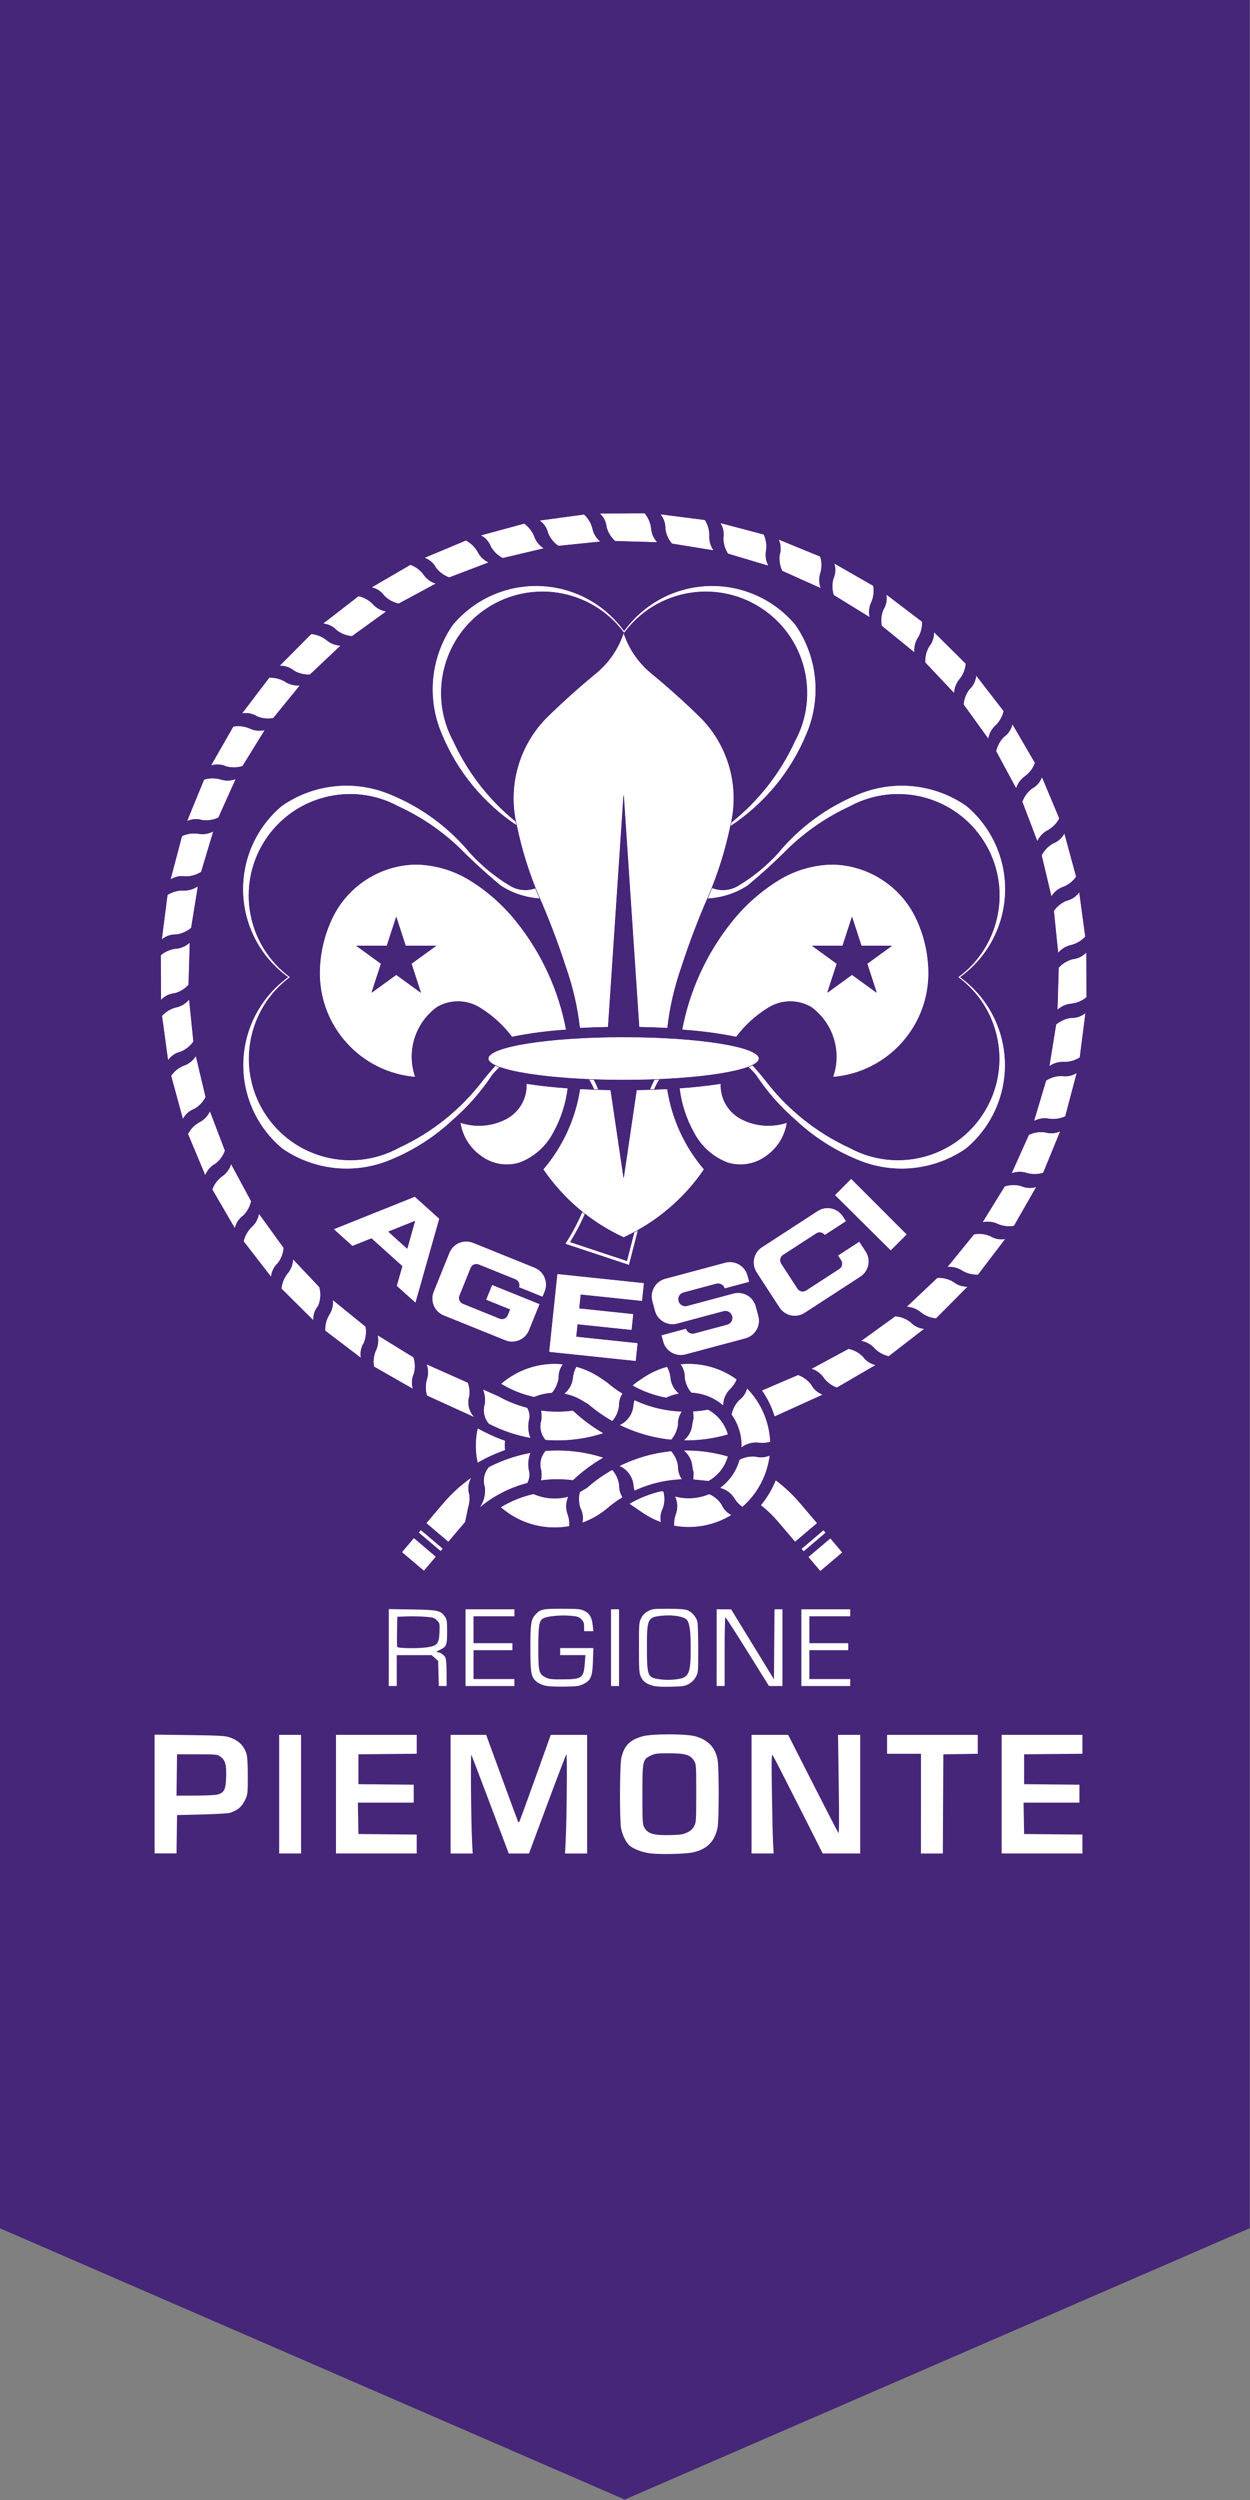<?xml version="1.0" encoding="UTF-8" standalone="no"?>
<svg
   xmlns:dc="http://purl.org/dc/elements/1.1/"
   xmlns:cc="http://creativecommons.org/ns#"
   xmlns:rdf="http://www.w3.org/1999/02/22-rdf-syntax-ns#"
   xmlns:svg="http://www.w3.org/2000/svg"
   xmlns="http://www.w3.org/2000/svg"
   xmlns:sodipodi="http://sodipodi.sourceforge.net/DTD/sodipodi-0.dtd"
   xmlns:inkscape="http://www.inkscape.org/namespaces/inkscape"
   inkscape:export-ydpi="67.628181"
   inkscape:export-xdpi="67.628181"
   inkscape:export-filename="/media/Dati/ALBI/Scout/Immagine coordinata/MarchioPie_WM.png"
   sodipodi:docname="Marchio_Pie.svg"
   inkscape:version="1.0.1 (3bc2e813f5, 2020-09-07)"
   id="svg8"
   version="1.1"
   viewBox="0 0 85 169.969"
   height="169.969mm"
   width="85mm">
  <rect x="0" y="0" width="85" height="169.969" fill="#808080" stroke="none"/>
  <defs
     id="defs2" />
  <sodipodi:namedview
     inkscape:snap-text-baseline="true"
     inkscape:document-rotation="0"
     inkscape:window-maximized="1"
     inkscape:window-y="25"
     inkscape:window-x="0"
     inkscape:window-height="1031"
     inkscape:window-width="2560"
     fit-margin-bottom="0"
     fit-margin-right="0"
     fit-margin-left="0"
     fit-margin-top="0"
     showgrid="false"
     inkscape:current-layer="layer1"
     inkscape:document-units="mm"
     inkscape:cy="383.54324"
     inkscape:cx="-187.92711"
     inkscape:zoom="0.63155305"
     inkscape:pageshadow="2"
     inkscape:pageopacity="0.0"
     borderopacity="1.0"
     bordercolor="#666666"
     pagecolor="#ffffff"
     id="base" />
  <g
     transform="translate(-93.411,-145.191)"
     id="layer1"
     inkscape:groupmode="layer"
     inkscape:label="Livello 1">
    <g
       id="g1002"
       transform="matrix(2.263,0,0,2.263,-117.992,-183.398)">
      <path
         sodipodi:nodetypes="cccccc"
         inkscape:connector-curvature="0"
         id="path4529"
         d="m 93.411,145.191 h 37.558 l -2.5e-4,66.951 -18.779,8.152 -18.779,-8.152 z"
         style="fill:#462678;fill-opacity:1;stroke:none;stroke-width:0.265px;stroke-linecap:butt;stroke-linejoin:miter;stroke-opacity:1" />
      <g
         transform="matrix(0.08,0,0,0.08,98.236,160.608)"
         id="g4796"
         style="overflow:visible;fill:#ffffff">
        <g
           style="fill:#ffffff"
           id="g4805">
          <path
             id="path4531"
             d="m 197.483,306.281 c 0.173,0.648 0.598,1.201 1.18,1.536 0.581,0.337 1.271,0.427 1.921,0.254 l 12.3,-3.296 c 0.878,-0.234 1.563,-0.922 1.792,-1.801 0.231,-0.879 -0.026,-1.813 -0.676,-2.451 -0.647,-0.636 -1.588,-0.875 -2.462,-0.628 l -17.385,4.658 c -3.694,0.99 -7.492,-1.202 -8.48,-4.896 l -0.973,-3.628 c -0.989,-3.693 1.202,-7.49 4.896,-8.48 l 22.541,-6.04 c 3.693,-0.99 7.49,1.203 8.481,4.896 l 0.654,2.445 -9.364,2.509 c -0.361,-1.351 -1.749,-2.151 -3.1,-1.79 l -12.3,3.296 c -1.351,0.361 -2.152,1.75 -1.79,3.1 0.362,1.352 1.751,2.151 3.1,1.791 l 17.421,-4.669 c 1.773,-0.476 3.663,-0.228 5.254,0.691 1.592,0.919 2.752,2.432 3.227,4.205 l 0.973,3.629 c 0.475,1.773 0.227,3.663 -0.692,5.253 -0.918,1.591 -2.431,2.751 -4.204,3.227 l -22.54,6.039 c -3.694,0.99 -7.491,-1.202 -8.481,-4.896 l -0.655,-2.445 9.362,-2.509"
             inkscape:connector-curvature="0"
             style="fill:#ffffff;stroke:#3f107a;stroke-width:0.176;stroke-linecap:round;stroke-linejoin:round" />
          <path
             id="path4533"
             d="m 138.539,307 4.001,-9.903 -17.98,-7.264 -2.315,5.729 6.761,2.732 2.231,0.901 -0.842,2.083 c -0.224,0.555 -0.659,0.997 -1.208,1.23 -0.549,0.233 -1.17,0.239 -1.724,0.015 l -13.807,-5.578 c -1.153,-0.466 -1.711,-1.779 -1.244,-2.933 l 4.209,-10.419 c 0.223,-0.554 0.658,-0.996 1.208,-1.229 0.55,-0.234 1.17,-0.239 1.724,-0.015 l 13.807,5.578 c 0.554,0.224 0.996,0.658 1.229,1.208 0.234,0.551 0.239,1.17 0.015,1.725 l 8.988,3.631 0.844,-2.087 c 1.432,-3.547 -0.281,-7.583 -3.827,-9.016 l -23.121,-9.342 c -3.545,-1.432 -7.581,0.281 -9.014,3.826 l -5.897,14.597 c -1.433,3.546 0.28,7.582 3.826,9.014 l 23.121,9.342 c 3.546,1.433 7.581,-0.281 9.015,-3.825"
             inkscape:connector-curvature="0"
             style="fill:#ffffff;stroke:#3f107a;stroke-width:0.176;stroke-linecap:round;stroke-linejoin:round" />
          <path
             inkscape:connector-curvature="0"
             style="fill:#ffffff;stroke:#3f107a;stroke-width:0.053;stroke-linecap:round;stroke-linejoin:round"
             d="m 400.014,684.221 -9.213,3.691 2.146,1.934 2.156,-0.863 3.469,3.123 -0.633,2.234 2.156,1.941 2.707,-9.551 z m -0.008,2.797 -0.861,3.076 -2.1,-1.889 z"
             transform="matrix(3.322,0,0,3.322,-1233.257,-2016.263)"
             id="polyline4535" />
          <polyline
             id="polyline4539"
             points="  181.727,289.181 181.003,296.068 157.948,293.644 157.418,298.678 177.72,300.813 177.073,306.958 156.773,304.826 156.303,309.301   179.357,311.724 178.634,318.609 145.938,315.173 149.031,285.745 181.727,289.181 "
             style="fill:#ffffff;stroke:#3f107a;stroke-width:0.176;stroke-linecap:round;stroke-linejoin:round" />
          <polyline
             id="polyline4541"
             points="  280.428,270.965 259.45,249.982 253.278,256.225 274.336,277.108 280.453,270.992 "
             style="fill:#ffffff;stroke:#3f107a;stroke-width:0.176;stroke-linecap:round;stroke-linejoin:round" />
          <path
             id="path4543"
             d="m 257.648,266.038 -8.129,5.279 c -0.679,-1.043 -2.073,-1.34 -3.116,-0.662 l -12.49,8.11 c -1.043,0.677 -1.339,2.073 -0.662,3.116 l 6.121,9.424 c 0.325,0.502 0.837,0.853 1.42,0.977 0.585,0.126 1.194,0.013 1.695,-0.313 l 12.489,-8.11 c 1.044,-0.677 1.341,-2.073 0.663,-3.116 l -1.224,-1.885 8.13,-5.279 2.45,3.773 c 2.083,3.206 1.172,7.495 -2.035,9.578 l -20.914,13.581 c -1.54,1.001 -3.415,1.349 -5.211,0.967 -1.797,-0.382 -3.368,-1.462 -4.367,-3.002 l -8.574,-13.203 c -2.083,-3.207 -1.172,-7.496 2.035,-9.579 l 20.913,-13.581 c 3.208,-2.082 7.496,-1.171 9.579,2.036 l 1.227,1.889"
             inkscape:connector-curvature="0"
             style="fill:#ffffff;stroke:#3f107a;stroke-width:0.176;stroke-linecap:round;stroke-linejoin:round" />
        </g>
        <path
           inkscape:connector-curvature="0"
           id="path4545"
           transform="matrix(3.322,0,0,3.322,-1233.257,-2016.263)"
           d="m 414.133,615.188 c -3.794,-0.127 -7.434,1.506 -9.861,4.424 -2.495,3.612 -2.968,8.252 -1.252,12.293 1.743,4.25 4.72,7.879 8.547,10.42 0.98,0.582 1.889,1.279 2.707,2.074 0.612,0.595 0.957,1.412 0.957,2.266 0,0.854 -0.344,1.673 -0.957,2.268 -0.18,0.174 -0.386,0.315 -0.611,0.42 -0.483,0.18 -1.002,0.245 -1.514,0.189 -0.502,-0.054 -0.987,-0.221 -1.414,-0.49 -1.656,-0.997 -3.158,-2.23 -4.459,-3.658 -2.407,-2.912 -5.495,-5.186 -8.99,-6.619 -4.041,-1.716 -8.679,-1.244 -12.291,1.252 -2.918,2.427 -4.553,6.068 -4.426,9.861 0.127,3.794 2.001,7.316 5.074,9.543 -3.065,2.234 -4.928,5.756 -5.051,9.547 -0.123,3.79 1.51,7.424 4.424,9.852 3.612,2.496 8.249,2.969 12.291,1.254 2.585,-1.06 4.955,-2.582 6.994,-4.492 1.705,-1.474 3.2,-3.174 4.445,-5.053 0.247,-0.316 0.522,-0.61 0.822,-0.877 1.471,-1.314 3.445,-1.913 5.398,-1.643 1.953,0.271 3.69,1.386 4.748,3.051 0.231,0.363 0.425,0.748 0.582,1.148 0.501,1.664 0.68,3.408 0.525,5.139 -0.263,2.947 -0.905,5.847 -1.906,8.631 -0.537,1.252 -1.181,2.455 -1.926,3.596 l 7.252,2.408 0.984,-3.828 c 0.439,-2.942 0.701,-5.909 0.783,-8.883 0.066,-2.388 0.416,-4.76 1.043,-7.064 0.157,-0.4 0.351,-0.784 0.582,-1.146 1.058,-1.664 2.794,-2.779 4.748,-3.051 1.953,-0.271 3.927,0.329 5.398,1.643 0.299,0.267 0.575,0.561 0.822,0.877 1.245,1.878 2.74,3.577 4.445,5.051 2.038,1.91 4.409,3.432 6.994,4.492 4.041,1.715 8.679,1.244 12.291,-1.252 2.914,-2.427 4.547,-6.061 4.424,-9.852 -0.123,-3.79 -1.986,-7.313 -5.051,-9.547 3.074,-2.227 4.946,-5.749 5.072,-9.543 0.127,-3.794 -1.506,-7.434 -4.424,-9.861 -3.613,-2.496 -8.25,-2.968 -12.291,-1.252 -3.495,1.433 -6.583,3.707 -8.99,6.619 -1.301,1.429 -2.803,2.662 -4.459,3.658 -0.427,0.269 -0.912,0.436 -1.414,0.49 -0.512,0.056 -1.031,-0.009 -1.514,-0.189 -0.226,-0.105 -0.431,-0.247 -0.609,-0.42 -0.612,-0.595 -0.957,-1.414 -0.957,-2.268 0,-0.854 0.345,-1.67 0.957,-2.266 0.818,-0.795 1.725,-1.492 2.705,-2.074 3.827,-2.541 6.804,-6.17 8.547,-10.42 1.716,-4.041 1.246,-8.681 -1.25,-12.293 -2.427,-2.918 -6.067,-4.551 -9.861,-4.424 -3.794,0.127 -7.316,1.998 -9.543,5.072 -2.227,-3.074 -5.749,-4.946 -9.543,-5.072 z m 0.342,0.678 c 3.521,0.013 6.977,1.649 9.199,4.686 3.556,-4.859 10.269,-6.13 15.355,-2.908 5.086,3.222 6.805,9.834 3.932,15.125 -1.627,3.532 -4.046,6.641 -7.072,9.084 -0.967,0.578 -1.88,1.244 -2.727,1.988 -1.043,0.917 -1.664,2.222 -1.719,3.609 -0.033,0.812 0.132,1.619 0.477,2.355 0.228,0.486 0.728,0.786 1.264,0.754 1.576,-0.094 3.103,-0.591 4.432,-1.443 1.604,-1.326 3.143,-2.73 4.611,-4.205 2.04,-1.97 4.397,-3.581 6.973,-4.768 5.291,-2.873 11.903,-1.155 15.125,3.932 3.222,5.086 1.951,11.799 -2.908,15.355 4.847,3.565 6.107,10.275 2.883,15.355 -3.225,5.08 -9.832,6.796 -15.121,3.928 -3.746,-1.724 -7.012,-4.34 -9.514,-7.617 -0.45,-0.561 -0.915,-1.11 -1.395,-1.646 -1.482,-1.777 -3.781,-2.657 -6.07,-2.322 -2.29,0.335 -4.24,1.837 -5.15,3.965 -0.199,0.365 -0.366,0.747 -0.498,1.141 -0.49,2.355 -0.801,4.743 -0.93,7.145 -0.163,3.022 -0.448,6.038 -0.855,9.037 l -0.789,3.07 -6.379,-2.119 c 0.623,-1 1.171,-2.043 1.641,-3.123 0.552,-1.654 1.067,-3.32 1.549,-4.996 0.417,-1.452 0.633,-2.955 0.639,-4.467 0.005,-1.538 -0.208,-3.068 -0.629,-4.547 -0.132,-0.393 -0.297,-0.776 -0.496,-1.141 -0.91,-2.128 -2.861,-3.629 -5.15,-3.965 -2.29,-0.335 -4.59,0.545 -6.072,2.322 -0.479,0.536 -0.944,1.086 -1.395,1.646 -2.501,3.278 -5.767,5.893 -9.512,7.617 -5.289,2.869 -11.897,1.152 -15.121,-3.928 -3.224,-5.08 -1.964,-11.791 2.883,-15.355 -4.859,-3.556 -6.13,-10.269 -2.908,-15.355 3.222,-5.086 9.834,-6.805 15.125,-3.932 2.576,1.186 4.933,2.798 6.973,4.768 1.468,1.475 3.007,2.879 4.611,4.205 1.329,0.852 2.854,1.349 4.43,1.443 0.536,0.032 1.037,-0.268 1.266,-0.754 0.345,-0.736 0.509,-1.543 0.477,-2.355 -0.055,-1.388 -0.678,-2.692 -1.721,-3.609 -0.846,-0.744 -1.758,-1.41 -2.725,-1.988 -3.026,-2.443 -5.448,-5.552 -7.074,-9.084 -2.873,-5.291 -1.155,-11.903 3.932,-15.125 1.907,-1.208 4.044,-1.785 6.156,-1.777 z"
           style="fill:#ffffff;stroke:#40117a;stroke-width:0.053;stroke-linecap:round;stroke-linejoin:round" />
        <path
           style="fill:#ffffff;stroke:#3f107a;stroke-width:0.176;stroke-linecap:round;stroke-linejoin:round"
           inkscape:connector-curvature="0"
           d="m 172.403,365.083 c -0.29,-2.152 -1.22,-4.171 -2.669,-5.791 -3.43,1.935 -6.648,4.225 -9.602,6.831 -0.88,0.523 -1.763,1.043 -2.646,1.561 -0.508,2.001 -0.435,4.107 0.211,6.07 0.915,1.711 1.167,3.699 0.705,5.584 3.476,-1.231 6.702,-3.08 9.525,-5.452 1.247,-1.067 2.551,-2.064 3.905,-2.99 0.606,-0.414 1.222,-0.813 1.848,-1.196 -0.894,-1.37 -1.341,-2.983 -1.277,-4.617"
           id="path4549" />
        <path
           style="fill:#ffffff;stroke:#3f107a;stroke-width:0.176;stroke-linecap:round;stroke-linejoin:round"
           inkscape:connector-curvature="0"
           d="m 194.526,358.03 c -0.288,-2.13 -1.199,-4.127 -2.623,-5.737 -6.839,0.673 -13.496,2.591 -19.646,5.659 3.094,1.263 5.187,4.188 5.383,7.523 0.088,0.63 0.231,1.249 0.428,1.853 5.638,-2.658 11.763,-4.126 17.991,-4.313 -1.063,-1.439 -1.604,-3.198 -1.533,-4.985"
           id="path4551" />
        <path
           style="fill:#ffffff;stroke:#3f107a;stroke-width:0.176;stroke-linecap:round;stroke-linejoin:round"
           inkscape:connector-curvature="0"
           d="m 213.265,354.293 c -5.487,-1.606 -11.185,-2.369 -16.901,-2.263 2.011,1.533 3.251,3.866 3.399,6.391 0.093,0.657 0.244,1.304 0.456,1.935 l -0.146,2.709 5.823,0.594 c 3.619,-2.004 6.276,-5.383 7.37,-9.372"
           id="path4553" />
        <path
           style="fill:#ffffff;stroke:#3f107a;stroke-width:0.176;stroke-linecap:round;stroke-linejoin:round"
           inkscape:connector-curvature="0"
           d="m 223.531,354.338 c -2.09,-0.196 -4.194,0.217 -6.055,1.191 -1.2,4.299 -3.819,8.063 -7.433,10.683 2.433,0.539 4.517,2.098 5.72,4.279 0.756,1.143 1.725,2.131 2.851,2.911 5.753,-5.002 9.439,-11.965 10.346,-19.535 -1.697,0.8 -3.621,0.966 -5.429,0.471"
           id="path4555" />
        <path
           style="fill:#ffffff;stroke:#3f107a;stroke-width:0.176;stroke-linecap:round;stroke-linejoin:round"
           inkscape:connector-curvature="0"
           d="m 210.868,372.394 c 0.741,1.722 2.072,3.122 3.753,3.951 -4.629,2.864 -9.934,4.448 -15.374,4.588 -2.127,0.056 -4.256,-0.111 -6.349,-0.496 -0.092,-1.366 0.077,-2.738 0.499,-4.043 0.955,-2.302 0.874,-4.902 -0.221,-7.141 1.98,0.549 4.034,0.786 6.087,0.701 2.374,-0.098 4.712,-0.623 6.898,-1.551 1.923,0.848 3.558,2.235 4.707,3.991"
           id="path4557" />
        <path
           style="fill:#ffffff;stroke:#3f107a;stroke-width:0.176;stroke-linecap:round;stroke-linejoin:round"
           inkscape:connector-curvature="0"
           d="m 188.857,373.753 c -0.884,1.652 -1.15,3.566 -0.749,5.396 -2.451,-0.876 -4.781,-2.062 -6.936,-3.524 l -5.142,-3.5 c 3.854,-2.274 8.048,-3.92 12.422,-4.872 0.194,0.112 0.391,0.225 0.591,0.332 0.535,2.032 0.472,4.173 -0.186,6.168"
           id="path4559" />
        <path
           style="fill:#ffffff;stroke:#3f107a;stroke-width:0.176;stroke-linecap:round;stroke-linejoin:round"
           inkscape:connector-curvature="0"
           d="m 194.499,342.423 c -0.278,2.122 -1.177,4.114 -2.584,5.726 -6.812,-0.669 -13.445,-2.572 -19.574,-5.618 3.032,-1.298 5.067,-4.203 5.25,-7.496 0.088,-0.658 0.239,-1.307 0.448,-1.936 5.635,2.661 11.757,4.134 17.984,4.325 -1.062,1.445 -1.6,3.208 -1.524,4.999"
           id="path4561" />
        <path
           style="fill:#ffffff;stroke:#3f107a;stroke-width:0.176;stroke-linecap:round;stroke-linejoin:round"
           inkscape:connector-curvature="0"
           d="m 172.354,335.444 c -0.071,-1.67 0.391,-3.318 1.319,-4.707 -2.054,-1.264 -4.005,-2.685 -5.837,-4.252 l -2.278,-1.566 c -2.851,-1.96 -6.011,-3.426 -9.348,-4.337 -0.678,1.192 -1.121,2.504 -1.308,3.862 -0.139,2.527 -1.375,4.866 -3.384,6.405 2.365,0.416 4.634,1.259 6.696,2.488 l 2.431,1.449 c 2.83,2.415 5.886,4.552 9.125,6.383 1.406,-1.613 2.305,-3.604 2.584,-5.725"
           id="path4563" />
        <path
           style="fill:#ffffff;stroke:#3f107a;stroke-width:0.176;stroke-linecap:round;stroke-linejoin:round"
           inkscape:connector-curvature="0"
           d="m 149.667,324.854 c -0.08,-1.872 0.511,-3.711 1.667,-5.188 l -1.957,-0.145 c -7.883,-0.326 -15.592,2.383 -21.536,7.572 3.879,2.358 8.123,4.055 12.559,5.021 2.121,-0.897 4.382,-1.418 6.683,-1.537 1.407,-1.611 2.306,-3.602 2.584,-5.723"
           id="path4565" />
        <path
           style="fill:#ffffff;stroke:#3f107a;stroke-width:0.176;stroke-linecap:round;stroke-linejoin:round"
           inkscape:connector-curvature="0"
           d="m 121.771,334.63 c 0.25,-1.897 -0.005,-3.826 -0.74,-5.594 l 6.031,2.682 c 3.398,1.891 7.026,3.338 10.793,4.304 0.715,1.236 1.001,2.673 0.814,4.086 -0.653,2.456 -0.496,5.056 0.449,7.414 -5.486,-0.99 -10.794,-2.789 -15.751,-5.337 -1.814,-2.067 -2.42,-4.931 -1.596,-7.555"
           id="path4567" />
        <path
           style="fill:#ffffff;stroke:#3f107a;stroke-width:0.176;stroke-linecap:round;stroke-linejoin:round"
           inkscape:connector-curvature="0"
           d="m 143.021,340.684 c 0.162,-1.223 0.114,-2.465 -0.142,-3.671 4.021,0.559 8.098,0.576 12.124,0.052 3.506,3.304 7.384,6.188 11.559,8.591 -7.072,2.301 -14.531,3.178 -21.945,2.582 -1.814,-2.067 -2.419,-4.931 -1.596,-7.554"
           id="path4569" />
        <path
           style="fill:#ffffff;stroke:#3f107a;stroke-width:0.176;stroke-linecap:round;stroke-linejoin:round"
           inkscape:connector-curvature="0"
           d="m 143.021,359.757 c 0.162,1.223 0.114,2.464 -0.142,3.671 4.021,-0.561 8.098,-0.578 12.124,-0.053 3.506,-3.305 7.384,-6.188 11.559,-8.592 -7.072,-2.3 -14.531,-3.178 -21.945,-2.58 -1.814,2.066 -2.419,4.929 -1.596,7.554"
           id="path4571" />
        <path
           style="fill:#ffffff;stroke:#3f107a;stroke-width:0.176;stroke-linecap:round;stroke-linejoin:round"
           inkscape:connector-curvature="0"
           d="m 153.332,369.349 c -1.052,2.219 -1.115,4.778 -0.173,7.045 0.439,1.358 0.604,2.792 0.485,4.215 -1.342,0.245 -2.698,0.401 -4.06,0.468 -8.004,0.385 -15.842,-2.363 -21.854,-7.663 3.834,-2.347 8.028,-4.047 12.414,-5.032 2.976,1.309 6.229,1.864 9.471,1.615 1.256,-0.096 2.501,-0.314 3.717,-0.648 z"
           id="path4573" />
        <path
           style="fill:#ffffff;stroke:#3f107a;stroke-width:0.176;stroke-linecap:round;stroke-linejoin:round"
           inkscape:connector-curvature="0"
           d="m 121.771,365.811 c 0.388,2.935 -0.441,5.9 -2.292,8.211 1.308,-1.129 2.681,-2.184 4.109,-3.156 4.347,-2.96 9.174,-5.142 14.268,-6.448 0.715,-1.235 1.001,-2.671 0.814,-4.086 -0.653,-2.455 -0.496,-5.056 0.449,-7.413 -2.308,0.417 -4.587,0.977 -6.825,1.678 -3.075,0.962 -6.061,2.187 -8.926,3.66 -1.815,2.066 -2.421,4.929 -1.597,7.554"
           id="path4575" />
        <path
           style="fill:#ffffff;stroke:#3f107a;stroke-width:0.176;stroke-linecap:round;stroke-linejoin:round"
           inkscape:connector-curvature="0"
           d="m 121.862,345.111 -2.729,-1.402 c -0.983,4.319 -0.988,8.802 -0.015,13.124 3.309,-1.927 6.795,-3.531 10.411,-4.79 -0.113,-1.211 -0.108,-2.429 0.016,-3.64 -2.635,-0.916 -5.202,-2.016 -7.683,-3.292 z"
           id="path4577" />
        <path
           style="fill:#ffffff;stroke:#3f107a;stroke-width:0.176;stroke-linecap:round;stroke-linejoin:round"
           inkscape:connector-curvature="0"
           d="m 116.119,368.714 c 0.207,1.569 0.069,3.164 -0.405,4.674 l -1.173,5.61 -6.38,7.516 -8.364,-7.104 6.381,-7.513 c 3.176,-3.741 6.828,-7.049 10.861,-9.844 -1.288,1.972 -1.625,4.416 -0.92,6.661"
           id="path4579" />
        <rect
           style="fill:#ffffff;stroke:#3f107a;stroke-width:0.176;stroke-linecap:round;stroke-linejoin:round"
           x="95.952"
           y="385.363"
           transform="matrix(0.762,0.647,-0.647,0.762,274.036,26.14)"
           width="10.973"
           height="1.388"
           id="rect4581" />
        <rect
           style="fill:#ffffff;stroke:#3f107a;stroke-width:0.176;stroke-linecap:round;stroke-linejoin:round"
           x="91.53"
           y="387.716"
           transform="matrix(0.762,0.647,-0.647,0.762,276.33,30.229)"
           width="10.973"
           height="7.096"
           id="rect4583" />
        <path
           style="fill:#ffffff;stroke:#3f107a;stroke-width:0.176;stroke-linecap:round;stroke-linejoin:round"
           inkscape:connector-curvature="0"
           d="m 225.444,372.679 c 2.37,-2.849 4.274,-6.055 5.642,-9.498 3.417,2.546 6.533,5.468 9.291,8.716 l 6.382,7.513 -8.364,7.104 -6.381,-7.516 c -1.973,-2.321 -4.173,-4.438 -6.57,-6.319 z"
           id="path4585" />
        <rect
           style="fill:#ffffff;stroke:#3f107a;stroke-width:0.176;stroke-linecap:round;stroke-linejoin:round"
           x="239.682"
           y="385.319"
           transform="matrix(-0.762,0.647,-0.647,-0.762,681.914,521.538)"
           width="10.972"
           height="1.388"
           id="rect4587" />
        <rect
           style="fill:#ffffff;stroke:#3f107a;stroke-width:0.176;stroke-linecap:round;stroke-linejoin:round"
           x="244.104"
           y="387.672"
           transform="matrix(-0.762,0.647,-0.647,-0.762,693.067,527.882)"
           width="10.972"
           height="7.096"
           id="rect4589" />
        <path
           style="fill:#ffffff;stroke:#3f107a;stroke-width:0.176;stroke-linecap:round;stroke-linejoin:round"
           inkscape:connector-curvature="0"
           d="m 178.723,326.482 2.45,-1.667 c 2.804,-1.906 5.903,-3.336 9.173,-4.23 0.677,1.191 1.12,2.502 1.306,3.859 0.138,2.489 1.339,4.798 3.297,6.339 -1.718,0.31 -3.388,0.845 -4.964,1.595 -4.49,-0.829 -8.811,-2.401 -12.781,-4.653 0.482,-0.38 0.956,-0.77 1.424,-1.168"
           id="path4591" />
        <path
           style="fill:#ffffff;stroke:#3f107a;stroke-width:0.176;stroke-linecap:round;stroke-linejoin:round"
           inkscape:connector-curvature="0"
           d="m 213.266,346.154 c -1.112,-4.06 -3.844,-7.482 -7.553,-9.473 -1.878,0.35 -3.777,0.58 -5.684,0.69 l 0.156,2.707 c -0.21,0.631 -0.359,1.278 -0.449,1.936 -0.141,2.521 -1.37,4.855 -3.37,6.396 5.715,0.107 11.412,-0.656 16.898,-2.264"
           id="path4593" />
        <path
           style="fill:#ffffff;stroke:#3f107a;stroke-width:0.176;stroke-linecap:round;stroke-linejoin:round"
           inkscape:connector-curvature="0"
           d="m 217.308,333.18 c -1.456,1.512 -2.444,3.415 -2.843,5.477 2.613,3.618 3.924,8.013 3.718,12.473 1.938,-1.567 4.456,-2.225 6.912,-1.805 1.366,0.121 2.742,-0.02 4.054,-0.414 -0.325,-7.617 -3.47,-14.841 -8.824,-20.268 -0.433,1.822 -1.504,3.432 -3.017,4.537"
           id="path4595" />
        <path
           style="fill:#ffffff;stroke:#3f107a;stroke-width:0.176;stroke-linecap:round;stroke-linejoin:round"
           inkscape:connector-curvature="0"
           d="m 116.119,331.725 c 0.228,-1.726 0.038,-3.481 -0.555,-5.117 l -15.696,-7 c 0.757,1.935 0.796,4.076 0.108,6.036 -0.51,1.944 -0.466,3.993 0.125,5.914 l 18.184,8.305 c -2.234,-2.067 -3.077,-5.235 -2.166,-8.138"
           id="path4597" />
        <path
           style="fill:#ffffff;stroke:#3f107a;stroke-width:0.176;stroke-linecap:round;stroke-linejoin:round"
           inkscape:connector-curvature="0"
           d="m 95.295,323.261 c -0.857,1.845 -0.967,3.947 -0.309,5.871 l -14.801,-8.47 c -0.36,-2.014 -0.142,-4.086 0.631,-5.979 0.938,-1.854 1.18,-3.983 0.68,-5.999 l 13.639,8.408 c 0.649,1.998 0.705,4.142 0.16,6.169"
           id="path4599" />
        <path
           style="fill:#ffffff;stroke:#3f107a;stroke-width:0.176;stroke-linecap:round;stroke-linejoin:round"
           inkscape:connector-curvature="0"
           d="m 76.487,311.711 c -1.09,1.716 -1.475,3.787 -1.072,5.779 L 61.847,307.16 c -0.095,-2.041 0.392,-4.067 1.405,-5.844 1.171,-1.715 1.689,-3.794 1.458,-5.858 l 12.424,10.116 c 0.382,2.065 0.157,4.197 -0.647,6.137"
           id="path4601" />
        <path
           style="fill:#ffffff;stroke:#3f107a;stroke-width:0.176;stroke-linecap:round;stroke-linejoin:round"
           inkscape:connector-curvature="0"
           d="m 59.347,297.804 c 0.93,-2.243 1.081,-4.731 0.43,-7.071 l -9.985,-10.58 c -0.04,2.077 -0.824,4.071 -2.209,5.619 -1.236,1.628 -1.984,3.573 -2.157,5.61 l 12.104,12.013 c -0.139,-2.028 0.512,-4.031 1.817,-5.591"
           id="path4603" />
        <path
           style="fill:#ffffff;stroke:#3f107a;stroke-width:0.176;stroke-linecap:round;stroke-linejoin:round"
           inkscape:connector-curvature="0"
           d="m 44.169,281.78 c -1.497,1.376 -2.404,3.277 -2.532,5.305 L 31.204,273.596 c 0.437,-1.997 1.433,-3.829 2.87,-5.282 1.577,-1.354 2.614,-3.228 2.925,-5.281 l 9.382,12.987 c -0.165,2.094 -0.933,4.095 -2.212,5.76"
           id="path4605" />
        <path
           style="fill:#ffffff;stroke:#3f107a;stroke-width:0.176;stroke-linecap:round;stroke-linejoin:round"
           inkscape:connector-curvature="0"
           d="m 31.212,263.911 c -1.664,1.168 -2.811,2.935 -3.202,4.93 l -8.583,-14.737 c 0.694,-1.922 1.92,-3.608 3.535,-4.861 1.739,-1.136 3.013,-2.859 3.589,-4.854 l 7.607,14.101 c -0.437,2.052 -1.46,3.936 -2.946,5.421"
           id="path4607" />
        <path
           style="fill:#ffffff;stroke:#3f107a;stroke-width:0.176;stroke-linecap:round;stroke-linejoin:round"
           inkscape:connector-curvature="0"
           d="m 20.699,244.502 c -1.802,0.941 -3.17,2.543 -3.818,4.47 l -6.586,-15.73 c 0.939,-1.815 2.375,-3.326 4.139,-4.358 1.873,-0.899 3.36,-2.441 4.192,-4.345 l 5.701,14.974 c -0.701,1.979 -1.961,3.712 -3.628,4.989"
           id="path4609" />
        <path
           style="fill:#ffffff;stroke:#3f107a;stroke-width:0.176;stroke-linecap:round;stroke-linejoin:round"
           inkscape:connector-curvature="0"
           d="m 12.809,223.889 c 1.819,-1.049 3.295,-2.604 4.249,-4.476 L 13.36,203.824 c -1.073,1.778 -2.75,3.113 -4.723,3.761 -1.885,0.792 -3.504,2.104 -4.673,3.781 l 4.477,16.456 c 0.893,-1.825 2.458,-3.235 4.368,-3.933"
           id="path4611" />
        <path
           style="fill:#ffffff;stroke:#3f107a;stroke-width:0.176;stroke-linecap:round;stroke-linejoin:round"
           inkscape:connector-curvature="0"
           d="m 7.677,202.422 c 1.94,-0.803 3.606,-2.151 4.796,-3.882 l -1.631,-15.939 c -1.296,1.624 -3.132,2.728 -5.173,3.112 -1.973,0.539 -3.75,1.628 -5.126,3.138 l 2.29,16.899 c 1.124,-1.693 2.859,-2.884 4.844,-3.328"
           id="path4613" />
        <path
           style="fill:#ffffff;stroke:#3f107a;stroke-width:0.176;stroke-linecap:round;stroke-linejoin:round"
           inkscape:connector-curvature="0"
           d="m 5.392,180.469 c 2.028,-0.543 3.855,-1.663 5.261,-3.223 l 0.463,-16.015 c -1.497,1.44 -3.462,2.295 -5.535,2.41 -2.026,0.278 -3.931,1.124 -5.493,2.443 l 0.065,17.054 c 1.336,-1.533 3.213,-2.489 5.239,-2.669"
           id="path4615" />
        <path
           style="fill:#ffffff;stroke:#3f107a;stroke-width:0.176;stroke-linecap:round;stroke-linejoin:round"
           inkscape:connector-curvature="0"
           d="m 5.99,158.404 c 2.083,-0.273 4.041,-1.144 5.638,-2.508 l 2.55,-15.817 c -1.672,1.232 -3.731,1.824 -5.803,1.667 -2.044,0.01 -4.042,0.602 -5.764,1.705 l -2.162,16.917 c 1.524,-1.347 3.509,-2.049 5.541,-1.964"
           id="path4617" />
        <path
           style="fill:#ffffff;stroke:#3f107a;stroke-width:0.176;stroke-linecap:round;stroke-linejoin:round"
           inkscape:connector-curvature="0"
           d="m 9.463,136.608 c 2.101,0.001 4.156,-0.607 5.917,-1.751 l 4.592,-15.35 c -1.819,1.004 -3.938,1.321 -5.97,0.895 -2.028,-0.256 -4.087,0.069 -5.938,0.938 l -4.35,16.49 c 1.686,-1.135 3.747,-1.573 5.749,-1.222"
           id="path4619" />
        <path
           style="fill:#ffffff;stroke:#3f107a;stroke-width:0.176;stroke-linecap:round;stroke-linejoin:round"
           inkscape:connector-curvature="0"
           d="m 15.753,115.451 c 2.082,0.274 4.199,-0.06 6.095,-0.964 l 6.557,-14.619 c -1.934,0.758 -4.076,0.796 -6.037,0.108 -1.977,-0.519 -4.061,-0.465 -6.009,0.156 l -6.466,15.779 c 1.82,-0.905 3.92,-1.069 5.86,-0.46"
           id="path4621" />
        <path
           style="fill:#ffffff;stroke:#3f107a;stroke-width:0.176;stroke-linecap:round;stroke-linejoin:round"
           inkscape:connector-curvature="0"
           d="m 24.75,95.295 c 2.028,0.544 4.171,0.488 6.169,-0.16 l 8.408,-13.638 c -2.017,0.499 -4.146,0.257 -5.999,-0.681 -1.892,-0.772 -3.965,-0.992 -5.978,-0.631 l -8.471,14.801 c 1.923,-0.658 4.027,-0.548 5.871,0.309"
           id="path4623" />
        <path
           style="fill:#ffffff;stroke:#3f107a;stroke-width:0.176;stroke-linecap:round;stroke-linejoin:round"
           inkscape:connector-curvature="0"
           d="m 36.301,76.487 c -1.716,-1.09 -3.788,-1.475 -5.78,-1.072 l 10.33,-13.568 c 2.042,-0.095 4.069,0.393 5.844,1.405 1.716,1.171 3.795,1.689 5.859,1.458 L 42.437,77.134 c -2.065,0.382 -4.196,0.158 -6.136,-0.647"
           id="path4625" />
        <path
           style="fill:#ffffff;stroke:#3f107a;stroke-width:0.176;stroke-linecap:round;stroke-linejoin:round"
           inkscape:connector-curvature="0"
           d="M 50.208,59.347 C 48.648,58.042 46.645,57.391 44.617,57.53 L 56.63,45.426 c 2.037,0.173 3.983,0.921 5.611,2.156 1.548,1.386 3.541,2.17 5.618,2.211 L 56.207,60.789 c -2.097,0.11 -4.181,-0.392 -5.999,-1.442"
           id="path4627" />
        <path
           style="fill:#ffffff;stroke:#3f107a;stroke-width:0.176;stroke-linecap:round;stroke-linejoin:round"
           inkscape:connector-curvature="0"
           d="m 66.232,44.169 c -1.375,-1.497 -3.276,-2.404 -5.306,-2.531 l 13.49,-10.433 c 1.997,0.438 3.829,1.433 5.282,2.871 1.354,1.576 3.228,2.614 5.282,2.924 l -12.987,9.382 c -2.094,-0.165 -4.095,-0.934 -5.761,-2.213"
           id="path4629" />
        <path
           style="fill:#ffffff;stroke:#3f107a;stroke-width:0.176;stroke-linecap:round;stroke-linejoin:round"
           inkscape:connector-curvature="0"
           d="m 84.102,31.212 c -1.168,-1.664 -2.935,-2.811 -4.93,-3.202 l 14.736,-8.582 c 1.923,0.693 3.609,1.919 4.862,3.534 1.136,1.739 2.859,3.013 4.854,3.589 L 89.523,34.157 C 87.47,33.722 85.586,32.699 84.102,31.212"
           id="path4631" />
        <path
           style="fill:#ffffff;stroke:#3f107a;stroke-width:0.176;stroke-linecap:round;stroke-linejoin:round"
           inkscape:connector-curvature="0"
           d="m 103.509,20.699 c -0.941,-1.802 -2.543,-3.17 -4.47,-3.818 l 15.73,-6.586 c 1.816,0.938 3.328,2.375 4.359,4.14 0.899,1.872 2.441,3.359 4.345,4.191 L 108.5,24.327 c -1.979,-0.701 -3.713,-1.961 -4.991,-3.628"
           id="path4633" />
        <path
           style="fill:#ffffff;stroke:#3f107a;stroke-width:0.176;stroke-linecap:round;stroke-linejoin:round"
           inkscape:connector-curvature="0"
           d="M 124.124,12.809 C 123.425,10.9 122.017,9.334 120.19,8.44 l 16.456,-4.476 c 1.678,1.167 2.989,2.788 3.781,4.673 0.647,1.974 1.981,3.65 3.761,4.723 l -15.59,3.698 c -1.871,-0.954 -3.426,-2.429 -4.474,-4.249"
           id="path4635" />
        <path
           style="fill:#ffffff;stroke:#3f107a;stroke-width:0.176;stroke-linecap:round;stroke-linejoin:round"
           inkscape:connector-curvature="0"
           d="m 145.59,7.677 c -0.442,-1.984 -1.636,-3.72 -3.33,-4.845 l 16.899,-2.29 c 1.511,1.376 2.6,3.155 3.14,5.126 0.384,2.042 1.488,3.877 3.112,5.174 l -15.938,1.632 c -1.731,-1.19 -3.08,-2.856 -3.883,-4.797"
           id="path4637" />
        <path
           style="fill:#ffffff;stroke:#3f107a;stroke-width:0.176;stroke-linecap:round;stroke-linejoin:round"
           inkscape:connector-curvature="0"
           d="m 167.543,5.392 c -0.18,-2.026 -1.136,-3.902 -2.668,-5.238 l 17.054,-0.065 c 1.318,1.563 2.166,3.467 2.442,5.493 0.115,2.074 0.971,4.038 2.41,5.535 l -16.015,-0.463 c -1.56,-1.405 -2.68,-3.234 -3.223,-5.262"
           id="path4639" />
        <path
           style="fill:#ffffff;stroke:#3f107a;stroke-width:0.176;stroke-linecap:round;stroke-linejoin:round"
           inkscape:connector-curvature="0"
           d="m 189.607,5.991 c 0.086,-2.032 -0.617,-4.018 -1.961,-5.542 l 16.914,2.162 c 1.104,1.72 1.694,3.72 1.706,5.764 -0.157,2.071 0.434,4.131 1.667,5.803 l -15.817,-2.55 c -1.364,-1.597 -2.234,-3.555 -2.509,-5.637"
           id="path4641" />
        <path
           style="fill:#ffffff;stroke:#3f107a;stroke-width:0.176;stroke-linecap:round;stroke-linejoin:round"
           inkscape:connector-curvature="0"
           d="m 211.404,9.464 c 0.351,-2.003 -0.088,-4.063 -1.222,-5.751 l 16.488,4.352 c 0.87,1.85 1.195,3.909 0.939,5.937 -0.427,2.033 -0.108,4.151 0.895,5.971 l -15.35,-4.592 c -1.143,-1.761 -1.751,-3.817 -1.75,-5.917"
           id="path4643" />
        <path
           style="fill:#ffffff;stroke:#3f107a;stroke-width:0.176;stroke-linecap:round;stroke-linejoin:round"
           inkscape:connector-curvature="0"
           d="m 232.562,15.753 c 0.608,-1.94 0.443,-4.04 -0.461,-5.861 l 15.78,6.467 c 0.62,1.947 0.674,4.031 0.155,6.008 -0.688,1.96 -0.649,4.103 0.108,6.037 l -14.619,-6.557 c -0.905,-1.895 -1.239,-4.012 -0.963,-6.094"
           id="path4645" />
        <path
           style="fill:#ffffff;stroke:#3f107a;stroke-width:0.176;stroke-linecap:round;stroke-linejoin:round"
           inkscape:connector-curvature="0"
           d="m 252.717,24.75 c 0.856,-1.844 0.968,-3.948 0.309,-5.87 l 14.8,8.47 c 0.36,2.013 0.142,4.085 -0.63,5.978 -0.938,1.854 -1.179,3.983 -0.682,5.999 l -13.637,-8.409 c -0.649,-1.997 -0.704,-4.14 -0.16,-6.168"
           id="path4647" />
        <path
           style="fill:#ffffff;stroke:#3f107a;stroke-width:0.176;stroke-linecap:round;stroke-linejoin:round"
           inkscape:connector-curvature="0"
           d="m 271.524,36.301 c 1.091,-1.716 1.474,-3.787 1.072,-5.78 l 13.568,10.33 c 0.095,2.042 -0.393,4.069 -1.405,5.844 -1.172,1.715 -1.689,3.794 -1.457,5.858 L 270.877,42.437 c -0.382,-2.064 -0.157,-4.196 0.647,-6.136"
           id="path4649" />
        <path
           style="fill:#ffffff;stroke:#3f107a;stroke-width:0.176;stroke-linecap:round;stroke-linejoin:round"
           inkscape:connector-curvature="0"
           d="m 288.665,50.208 c -1.051,1.818 -1.552,3.902 -1.442,6 L 298.22,67.86 c 0.041,-2.078 0.825,-4.071 2.21,-5.619 1.236,-1.628 1.984,-3.574 2.156,-5.611 L 290.482,44.617 c 0.139,2.029 -0.513,4.032 -1.817,5.591"
           id="path4651" />
        <path
           style="fill:#ffffff;stroke:#3f107a;stroke-width:0.176;stroke-linecap:round;stroke-linejoin:round"
           inkscape:connector-curvature="0"
           d="m 303.843,66.233 c -1.279,1.666 -2.049,3.667 -2.213,5.76 l 9.382,12.987 c 0.312,-2.054 1.349,-3.928 2.925,-5.282 1.438,-1.453 2.434,-3.284 2.87,-5.281 l -10.433,-13.49 c -0.127,2.029 -1.034,3.93 -2.531,5.306"
           id="path4653" />
        <path
           style="fill:#ffffff;stroke:#3f107a;stroke-width:0.176;stroke-linecap:round;stroke-linejoin:round"
           inkscape:connector-curvature="0"
           d="m 316.8,84.102 c -1.486,1.484 -2.509,3.368 -2.946,5.422 l 7.606,14.101 c 0.577,-1.996 1.851,-3.719 3.59,-4.855 1.615,-1.253 2.841,-2.939 3.533,-4.862 l -8.581,-14.736 c -0.392,1.995 -1.539,3.762 -3.202,4.93"
           id="path4655" />
        <path
           style="fill:#ffffff;stroke:#3f107a;stroke-width:0.176;stroke-linecap:round;stroke-linejoin:round"
           inkscape:connector-curvature="0"
           d="m 327.313,103.509 c -1.667,1.278 -2.926,3.012 -3.627,4.991 l 5.7,14.974 c 0.831,-1.904 2.318,-3.446 4.19,-4.345 1.766,-1.031 3.201,-2.543 4.14,-4.359 l -6.585,-15.73 c -0.649,1.927 -2.018,3.528 -3.818,4.469"
           id="path4657" />
        <path
           style="fill:#ffffff;stroke:#3f107a;stroke-width:0.176;stroke-linecap:round;stroke-linejoin:round"
           inkscape:connector-curvature="0"
           d="m 335.203,124.123 c -1.82,1.049 -3.296,2.604 -4.249,4.475 l 3.697,15.589 c 1.073,-1.778 2.75,-3.113 4.724,-3.761 1.884,-0.792 3.506,-2.103 4.673,-3.78 l -4.477,-16.456 c -0.893,1.826 -2.459,3.235 -4.368,3.933"
           id="path4659" />
        <path
           style="fill:#ffffff;stroke:#3f107a;stroke-width:0.176;stroke-linecap:round;stroke-linejoin:round"
           inkscape:connector-curvature="0"
           d="m 340.334,145.59 c -1.94,0.803 -3.606,2.151 -4.796,3.882 l 1.631,15.938 c 1.297,-1.624 3.133,-2.728 5.175,-3.112 1.972,-0.539 3.748,-1.628 5.126,-3.139 l -2.29,-16.899 c -1.125,1.695 -2.862,2.887 -4.846,3.33"
           id="path4661" />
        <path
           style="fill:#ffffff;stroke:#3f107a;stroke-width:0.176;stroke-linecap:round;stroke-linejoin:round"
           inkscape:connector-curvature="0"
           d="m 342.62,167.544 c -2.028,0.542 -3.856,1.662 -5.262,3.223 l -0.463,16.015 c 1.496,-1.441 3.461,-2.295 5.535,-2.411 2.025,-0.276 3.931,-1.123 5.492,-2.442 l -0.063,-17.053 c -1.337,1.532 -3.213,2.488 -5.239,2.668"
           id="path4663" />
        <path
           style="fill:#ffffff;stroke:#3f107a;stroke-width:0.176;stroke-linecap:round;stroke-linejoin:round"
           inkscape:connector-curvature="0"
           d="m 342.022,189.607 c -2.083,0.274 -4.042,1.145 -5.64,2.509 l -2.549,15.817 c 1.673,-1.232 3.73,-1.824 5.803,-1.666 2.045,-0.011 4.043,-0.603 5.765,-1.706 l 2.161,-16.916 c -1.523,1.346 -3.509,2.048 -5.54,1.962"
           id="path4665" />
        <path
           style="fill:#ffffff;stroke:#3f107a;stroke-width:0.176;stroke-linecap:round;stroke-linejoin:round"
           inkscape:connector-curvature="0"
           d="m 338.548,211.405 c -2.101,-0.001 -4.155,0.607 -5.917,1.751 l -4.593,15.351 c 1.818,-1.005 3.938,-1.322 5.972,-0.896 2.027,0.256 4.087,-0.069 5.938,-0.938 l 4.351,-16.489 c -1.688,1.134 -3.749,1.571 -5.751,1.221"
           id="path4667" />
        <path
           style="fill:#ffffff;stroke:#3f107a;stroke-width:0.176;stroke-linecap:round;stroke-linejoin:round"
           inkscape:connector-curvature="0"
           d="m 332.258,232.561 c -2.081,-0.273 -4.199,0.061 -6.095,0.965 l -6.556,14.618 c 1.935,-0.758 4.077,-0.796 6.037,-0.108 1.976,0.519 4.061,0.466 6.008,-0.156 l 6.467,-15.778 c -1.82,0.903 -3.922,1.068 -5.861,0.459"
           id="path4669" />
        <path
           style="fill:#ffffff;stroke:#3f107a;stroke-width:0.176;stroke-linecap:round;stroke-linejoin:round"
           inkscape:connector-curvature="0"
           d="m 323.263,252.716 c -2.029,-0.544 -4.172,-0.488 -6.169,0.159 l -8.408,13.64 c 2.016,-0.499 4.146,-0.257 5.999,0.681 1.893,0.772 3.966,0.991 5.977,0.63 l 8.471,-14.801 c -1.925,0.659 -4.027,0.549 -5.87,-0.309"
           id="path4671" />
        <path
           style="fill:#ffffff;stroke:#3f107a;stroke-width:0.176;stroke-linecap:round;stroke-linejoin:round"
           inkscape:connector-curvature="0"
           d="m 311.711,271.526 c -1.939,-0.805 -4.071,-1.029 -6.136,-0.646 l -10.118,12.423 c 2.065,-0.231 4.145,0.285 5.86,1.458 1.774,1.014 3.802,1.501 5.844,1.405 l 10.331,-13.568 c -1.993,0.402 -4.065,0.018 -5.781,-1.072"
           id="path4673" />
        <path
           style="fill:#ffffff;stroke:#3f107a;stroke-width:0.176;stroke-linecap:round;stroke-linejoin:round"
           inkscape:connector-curvature="0"
           d="m 297.805,288.666 c -1.818,-1.051 -3.903,-1.553 -6.001,-1.443 l -11.651,10.998 c 2.077,0.04 4.07,0.824 5.619,2.21 1.628,1.235 3.573,1.983 5.61,2.157 l 12.013,-12.104 c -2.028,0.138 -4.032,-0.514 -5.59,-1.818"
           id="path4675" />
        <path
           style="fill:#ffffff;stroke:#3f107a;stroke-width:0.176;stroke-linecap:round;stroke-linejoin:round"
           inkscape:connector-curvature="0"
           d="m 281.779,303.843 c -1.666,-1.279 -3.667,-2.048 -5.761,-2.212 l -12.987,9.381 c 2.055,0.311 3.929,1.35 5.282,2.924 1.453,1.438 3.284,2.434 5.281,2.871 l 13.489,-10.434 c -2.027,-0.125 -3.929,-1.033 -5.304,-2.53 z"
           id="path4677" />
        <path
           style="fill:#ffffff;stroke:#3f107a;stroke-width:0.176;stroke-linecap:round;stroke-linejoin:round"
           inkscape:connector-curvature="0"
           d="m 196.887,324.854 c 0.274,2.082 1.145,4.041 2.51,5.637 4.457,0.214 8.71,1.93 12.068,4.87 -0.016,-2.493 1.04,-4.871 2.899,-6.529 0.945,-0.992 1.693,-2.155 2.203,-3.427 -4.984,-3.639 -10.947,-5.692 -17.115,-5.893 -1.413,-0.046 -2.826,0.005 -4.231,0.154 1.155,1.477 1.746,3.316 1.666,5.188 z"
           id="path4679" />
        <path
           style="fill:#ffffff;stroke:#3f107a;stroke-width:0.176;stroke-linecap:round;stroke-linejoin:round"
           inkscape:connector-curvature="0"
           d="m 263.91,316.798 c -1.484,-1.484 -3.367,-2.508 -5.423,-2.944 l -14.101,7.606 c 1.996,0.576 3.719,1.85 4.855,3.589 1.253,1.615 2.939,2.841 4.862,3.534 l 14.734,-8.582 c -1.993,-0.39 -3.759,-1.538 -4.927,-3.203"
           id="path4681" />
        <path
           style="fill:#ffffff;stroke:#3f107a;stroke-width:0.176;stroke-linecap:round;stroke-linejoin:round"
           inkscape:connector-curvature="0"
           d="m 244.503,327.313 c -1.278,-1.667 -3.013,-2.928 -4.99,-3.629 l -13.682,5.864 c 2.136,3.018 3.764,6.363 4.823,9.905 l 18.318,-8.321 c -1.927,-0.649 -3.529,-2.017 -4.469,-3.819 z"
           id="path4683" />
        <path
           inkscape:connector-curvature="0"
           id="path4685"
           transform="matrix(3.322,0,0,3.322,-1233.257,-2016.263)"
           d="m 400.08,646.676 c -4.06,0.087 -7.72,2.468 -9.447,6.143 -0.867,1.844 -1.34,3.847 -1.387,5.885 -0.144,6.246 4.607,11.522 10.834,12.029 -1.024,-2.888 -0.027,-6.107 2.451,-7.908 1.48,-0.866 3.317,-0.852 4.783,0.039 1.426,0.867 2.675,1.997 3.678,3.332 2.027,-0.409 4.079,-0.679 6.143,-0.811 -0.843,-4.475 -2.774,-8.675 -5.621,-12.229 -1.473,-1.85 -3.254,-3.433 -5.264,-4.68 -1.855,-1.15 -3.988,-1.773 -6.17,-1.801 z m -2.172,5.979 1.055,3.244 h 3.41 l -2.76,2.004 1.055,3.244 -2.76,-2.004 -2.76,2.004 1.055,-3.244 -2.76,-2.004 h 3.412 z"
           style="fill:#ffffff;stroke:#3f107a;stroke-width:0.053;stroke-linecap:round;stroke-linejoin:round" />
        <path
           inkscape:connector-curvature="0"
           id="path4687"
           transform="matrix(3.322,0,0,3.322,-1233.257,-2016.263)"
           d="m 447.27,646.676 c -2.182,0.028 -4.317,0.65 -6.172,1.801 -2.009,1.246 -3.791,2.829 -5.264,4.68 -2.847,3.554 -4.776,7.754 -5.619,12.229 2.064,0.132 4.116,0.402 6.143,0.811 1.003,-1.335 2.249,-2.465 3.676,-3.332 1.466,-0.891 3.303,-0.906 4.783,-0.039 2.479,1.802 3.477,5.02 2.453,7.908 6.226,-0.507 10.976,-5.784 10.832,-12.029 -0.047,-2.037 -0.518,-4.04 -1.385,-5.885 -1.727,-3.675 -5.388,-6.055 -9.447,-6.143 z m 2.17,5.979 1.055,3.244 h 3.41 l -2.76,2.004 1.055,3.244 -2.76,-2.004 -2.76,2.004 1.055,-3.244 -2.76,-2.004 h 3.41 z"
           style="fill:#ffffff;stroke:#3f107a;stroke-width:0.053;stroke-linecap:round;stroke-linejoin:round" />
        <path
           style="fill:#ffffff;stroke:#3f107a;stroke-width:0.176;stroke-linecap:round;stroke-linejoin:round"
           inkscape:connector-curvature="0"
           d="m 174.006,249.562 -4.845,-32.852 c -3.862,-0.059 -7.724,-0.189 -11.581,-0.391 -1.705,11.164 -6.494,21.633 -13.829,30.222 7.57,11.124 18.03,19.973 30.254,25.595 12.225,-5.622 22.685,-14.471 30.253,-25.595 -7.333,-8.589 -12.122,-19.058 -13.827,-30.222 -3.858,0.201 -7.719,0.332 -11.582,0.391 z"
           id="path4689" />
        <path
           style="fill:#ffffff;stroke:#3f107a;stroke-width:0.176;stroke-linecap:round;stroke-linejoin:round"
           inkscape:connector-curvature="0"
           d="m 137.55,214.34 c 5.144,0.783 10.318,1.349 15.51,1.695 -0.696,5.854 -2.525,11.517 -5.384,16.673 -2.694,5.208 -7.208,9.245 -12.685,11.34 -4.968,1.551 -10.379,0.629 -14.551,-2.481 -4.234,-2.954 -7.06,-7.525 -7.809,-12.634 5.693,1.924 11.924,1.438 17.249,-1.347 2.725,-1.425 4.913,-3.698 6.232,-6.477 1.004,-2.114 1.469,-4.444 1.352,-6.783"
           id="path4691" />
        <path
           style="fill:#ffffff;stroke:#3f107a;stroke-width:0.176;stroke-linecap:round;stroke-linejoin:round"
           inkscape:connector-curvature="0"
           d="m 210.462,214.34 c -5.145,0.783 -10.318,1.349 -15.509,1.695 0.695,5.854 2.524,11.517 5.383,16.673 2.694,5.208 7.209,9.245 12.685,11.34 4.969,1.551 10.379,0.629 14.554,-2.481 4.233,-2.954 7.058,-7.525 7.807,-12.634 -5.692,1.924 -11.925,1.438 -17.248,-1.347 -2.727,-1.425 -4.914,-3.698 -6.233,-6.477 -1.004,-2.114 -1.469,-4.444 -1.352,-6.783"
           id="path4693" />
        <ellipse
           style="fill:#ffffff;stroke:#3f107a;stroke-width:0.176;stroke-linecap:round;stroke-linejoin:round"
           transform="rotate(-179.992,174.006,204.921)"
           cx="174.006"
           cy="204.921"
           rx="50.854"
           ry="8.096"
           id="ellipse4695" />
        <path
           style="fill:#ffffff;stroke:#3f107a;stroke-width:0.176;stroke-linecap:round;stroke-linejoin:round"
           inkscape:connector-curvature="0"
           d="m 174.006,106.273 -5.798,86.874 c -3.566,0.062 -7.13,0.189 -10.691,0.379 -0.882,-7.813 -2.645,-15.499 -5.257,-22.914 -2.954,-9.133 -6.37,-18.11 -10.234,-26.897 -3.6,-8.457 -6.344,-17.252 -8.193,-26.255 -3.54,-14.45 0.617,-29.705 10.999,-40.361 5.998,-5.896 12.254,-11.521 18.752,-16.861 4.865,-3.998 8.482,-9.308 10.422,-15.298 1.939,5.991 5.557,11.3 10.422,15.298 6.498,5.34 12.755,10.965 18.752,16.861 10.381,10.656 14.539,25.911 10.998,40.361 -1.848,9.003 -4.593,17.798 -8.192,26.255 -3.862,8.787 -7.278,17.764 -10.233,26.897 -2.611,7.415 -4.375,15.101 -5.257,22.914 -3.562,-0.19 -7.125,-0.317 -10.691,-0.379 z"
           id="path4697" />
      </g>
      <path
         sodipodi:nodetypes="ccccccccccccsscscscccccccccsccscccccccccscccccccccccccccccccccccccccccccccccccccccccccsccccccccccccccccsccccccccccccccccccccscccccccccccccccccccccccccccccccccccccccccccccccccccccscscccscccscccccccccccccccccccccccssccccccccscccccccscccscccccccccccccccccccccccccccccccccccccccccccccccccccccccccccccccccccccccccssccccccccccccccccccccccccccccc"
         style="fill:#ffffff;stroke-width:0.03"
         d="m 112.961,200.881 c -0.252,-0.031 -0.519,-0.134 -0.639,-0.246 -0.096,-0.09 -0.2,-0.303 -0.24,-0.494 -0.05,-0.235 -0.044,-1.918 0.007,-2.136 0.086,-0.367 0.261,-0.54 0.649,-0.644 0.28,-0.075 1.278,-0.075 1.556,-9.2e-4 0.393,0.105 0.61,0.326 0.684,0.698 0.046,0.227 0.046,1.839 4.6e-4,2.053 -0.089,0.419 -0.321,0.649 -0.745,0.741 -0.222,0.048 -0.977,0.065 -1.273,0.029 z m 1.111,-0.629 c 0.102,-0.051 0.161,-0.106 0.205,-0.192 0.058,-0.113 0.061,-0.171 0.061,-0.988 0,-0.853 -9.2e-4,-0.87 -0.069,-0.979 -0.108,-0.174 -0.265,-0.219 -0.755,-0.219 -0.359,4.6e-4 -0.42,0.008 -0.544,0.069 -0.244,0.119 -0.25,0.147 -0.25,1.173 0,0.789 0.006,0.894 0.053,0.98 0.108,0.197 0.285,0.249 0.805,0.235 0.297,-0.008 0.371,-0.02 0.492,-0.081 z m -16.009,-1.153 v -1.785 l 1.041,0.013 c 0.859,0.011 1.067,0.022 1.193,0.062 0.286,0.093 0.45,0.251 0.529,0.511 0.024,0.079 0.037,0.317 0.037,0.662 0,0.499 -0.005,0.55 -0.069,0.688 -0.106,0.229 -0.219,0.329 -0.468,0.413 -0.05,0.017 -0.428,0.039 -0.84,0.049 l -0.749,0.018 -0.008,0.576 -0.008,0.576 H 98.392 98.063 Z m 1.914,0.009 c 0.185,-0.065 0.226,-0.16 0.236,-0.539 0.01,-0.373 -0.025,-0.486 -0.183,-0.602 -0.079,-0.058 -0.125,-0.062 -0.689,-0.062 h -0.604 l -0.008,0.621 -0.008,0.621 0.577,-0.002 c 0.366,-8.9e-4 0.614,-0.015 0.679,-0.037 z m 1.829,-0.006 v -1.782 h 0.329 0.329 v 1.782 1.782 h -0.329 -0.329 z m 1.707,0 v -1.782 h 1.213 1.213 v 0.284 0.284 l -0.876,0.008 -0.876,0.008 v 0.449 0.449 l 0.831,0.008 0.831,0.008 v 0.269 0.269 h -0.839 -0.839 l 0.008,0.472 0.008,0.472 0.876,0.008 0.876,0.008 v 0.284 0.284 h -1.213 -1.213 z m 3.444,0 v -1.782 h 0.534 0.534 l 0.474,1.295 c 0.261,0.712 0.48,1.307 0.488,1.321 0.008,0.014 0.025,0.009 0.037,-0.011 0.013,-0.02 0.23,-0.615 0.483,-1.321 l 0.46,-1.283 0.546,-2.4e-4 0.546,-2.3e-4 v 1.782 1.782 h -0.332 -0.332 l 0.017,-0.307 c 0.034,-0.609 0.054,-2.703 0.025,-2.673 -0.016,0.017 -0.275,0.694 -0.577,1.505 l -0.548,1.475 h -0.304 -0.304 l -0.549,-1.46 c -0.302,-0.803 -0.561,-1.48 -0.575,-1.505 -0.027,-0.046 -0.007,2.102 0.024,2.658 l 0.017,0.307 h -0.332 -0.332 v -1.782 z m 9.043,0 v -1.782 h 0.55 0.55 l 0.742,1.46 c 0.408,0.803 0.755,1.473 0.771,1.49 0.019,0.019 0.021,-0.504 0.007,-1.46 l -0.021,-1.49 h 0.333 0.333 v 1.782 1.782 h -0.563 -0.563 l -0.73,-1.445 c -0.401,-0.795 -0.749,-1.472 -0.772,-1.505 -0.036,-0.052 -0.04,0.103 -0.025,1.138 0.01,0.659 0.025,1.336 0.035,1.505 l 0.017,0.307 h -0.332 -0.332 z m 5.091,0.284 v -1.497 h -0.509 -0.509 v -0.284 -0.284 h 1.362 1.362 v 0.284 0.284 l -0.517,0.008 -0.517,0.008 -0.008,1.49 -0.007,1.49 h -0.329 -0.329 z m 2.425,-0.284 v -1.782 h 1.213 1.213 v 0.284 0.284 l -0.876,0.008 -0.876,0.008 v 0.449 0.449 l 0.831,0.008 0.831,0.008 v 0.269 0.269 h -0.839 -0.839 l 0.008,0.472 0.008,0.472 0.876,0.008 0.876,0.008 v 0.284 0.284 h -1.213 -1.213 z m -13.657,-3.248 c -0.162,-0.029 -0.29,-0.091 -0.367,-0.176 -0.118,-0.13 -0.137,-0.261 -0.138,-0.967 -9.2e-4,-0.727 0.019,-0.862 0.157,-1.009 0.147,-0.157 0.206,-0.17 0.786,-0.17 0.467,0 0.557,0.007 0.667,0.057 0.162,0.073 0.236,0.194 0.262,0.429 l 0.021,0.187 h -0.139 -0.139 v -0.137 c 0,-0.11 -0.017,-0.153 -0.084,-0.221 -0.075,-0.075 -0.114,-0.087 -0.346,-0.106 -0.304,-0.025 -0.706,0.018 -0.811,0.087 -0.113,0.074 -0.135,0.223 -0.136,0.887 -1.5e-4,0.708 0.018,0.781 0.224,0.882 0.102,0.05 0.179,0.059 0.509,0.057 0.578,-0.004 0.63,-0.04 0.663,-0.469 l 0.02,-0.261 h -0.379 -0.379 v -0.105 -0.105 h 0.498 0.498 l -0.012,0.382 c -0.015,0.474 -0.059,0.584 -0.279,0.694 -0.13,0.065 -0.19,0.074 -0.552,0.081 -0.224,0.004 -0.469,-0.004 -0.544,-0.018 z m 3.172,-0.011 c -0.198,-0.056 -0.292,-0.127 -0.357,-0.27 -0.051,-0.112 -0.057,-0.204 -0.057,-0.875 -4.5e-4,-0.719 0.002,-0.755 0.067,-0.883 0.047,-0.094 0.108,-0.156 0.202,-0.208 0.127,-0.071 0.16,-0.075 0.599,-0.075 0.307,-2e-5 0.502,0.013 0.575,0.039 0.141,0.05 0.284,0.212 0.314,0.357 0.013,0.062 0.024,0.43 0.024,0.817 0,0.696 -9e-4,0.705 -0.075,0.838 -0.05,0.089 -0.12,0.159 -0.208,0.208 -0.12,0.066 -0.174,0.074 -0.539,0.083 -0.271,0.007 -0.452,-0.004 -0.545,-0.03 z m 0.767,-0.199 c 0.322,-0.053 0.375,-0.184 0.374,-0.929 -4.6e-4,-0.529 -0.036,-0.77 -0.126,-0.86 -0.093,-0.093 -0.413,-0.144 -0.72,-0.115 -0.451,0.042 -0.47,0.08 -0.47,0.953 -6e-5,0.831 0.023,0.899 0.32,0.948 0.206,0.035 0.417,0.035 0.622,0.002 z m -8.698,-0.946 v -1.156 l 0.696,0.011 c 0.776,0.013 0.857,0.03 0.984,0.208 0.066,0.093 0.072,0.129 0.072,0.464 0,0.411 -0.017,0.451 -0.24,0.553 -0.066,0.03 -0.096,0.055 -0.066,0.056 0.092,9.2e-4 0.217,0.082 0.255,0.165 0.022,0.048 0.036,0.229 0.036,0.466 v 0.388 h -0.117 -0.117 l -0.01,-0.377 -0.01,-0.377 -0.098,-0.087 -0.098,-0.087 h -0.524 -0.524 v 0.464 0.464 h -0.12 -0.12 z m 1.182,-0.012 c 0.276,-0.045 0.328,-0.114 0.341,-0.45 0.01,-0.262 0.008,-0.27 -0.077,-0.356 -0.078,-0.078 -0.114,-0.089 -0.34,-0.107 -0.139,-0.011 -0.387,-0.016 -0.552,-0.011 l -0.299,0.01 -0.008,0.433 c -0.005,0.238 -0.002,0.45 0.007,0.472 0.018,0.048 0.655,0.054 0.929,0.009 z m 1.124,0.015 v -1.153 h 0.734 0.734 v 0.105 0.105 h -0.614 -0.614 v 0.404 0.404 h 0.584 0.584 v 0.105 0.105 h -0.584 -0.584 v 0.434 0.434 h 0.614 0.614 v 0.105 0.105 h -0.734 -0.734 z m 4.372,0 v -1.153 h 0.12 0.12 v 1.153 1.153 h -0.12 -0.12 z m 3.174,0 v -1.153 l 0.217,9e-4 0.217,9.2e-4 0.644,1.051 0.644,1.051 0.008,-1.052 0.008,-1.052 h 0.119 0.119 v 1.153 1.153 l -0.202,-4.5e-4 -0.202,-4.6e-4 -0.644,-1.033 c -0.354,-0.568 -0.654,-1.033 -0.666,-1.033 -0.013,0 -0.023,0.465 -0.023,1.033 v 1.033 h -0.12 -0.12 z m 2.545,0 v -1.153 h 0.734 0.734 v 0.105 0.105 h -0.614 -0.614 v 0.404 0.404 h 0.584 0.584 v 0.105 0.105 h -0.584 -0.584 v 0.434 0.434 h 0.614 0.614 v 0.105 0.105 h -0.734 -0.734 z"
         id="path929-3" />
    </g>
  </g>
</svg>
